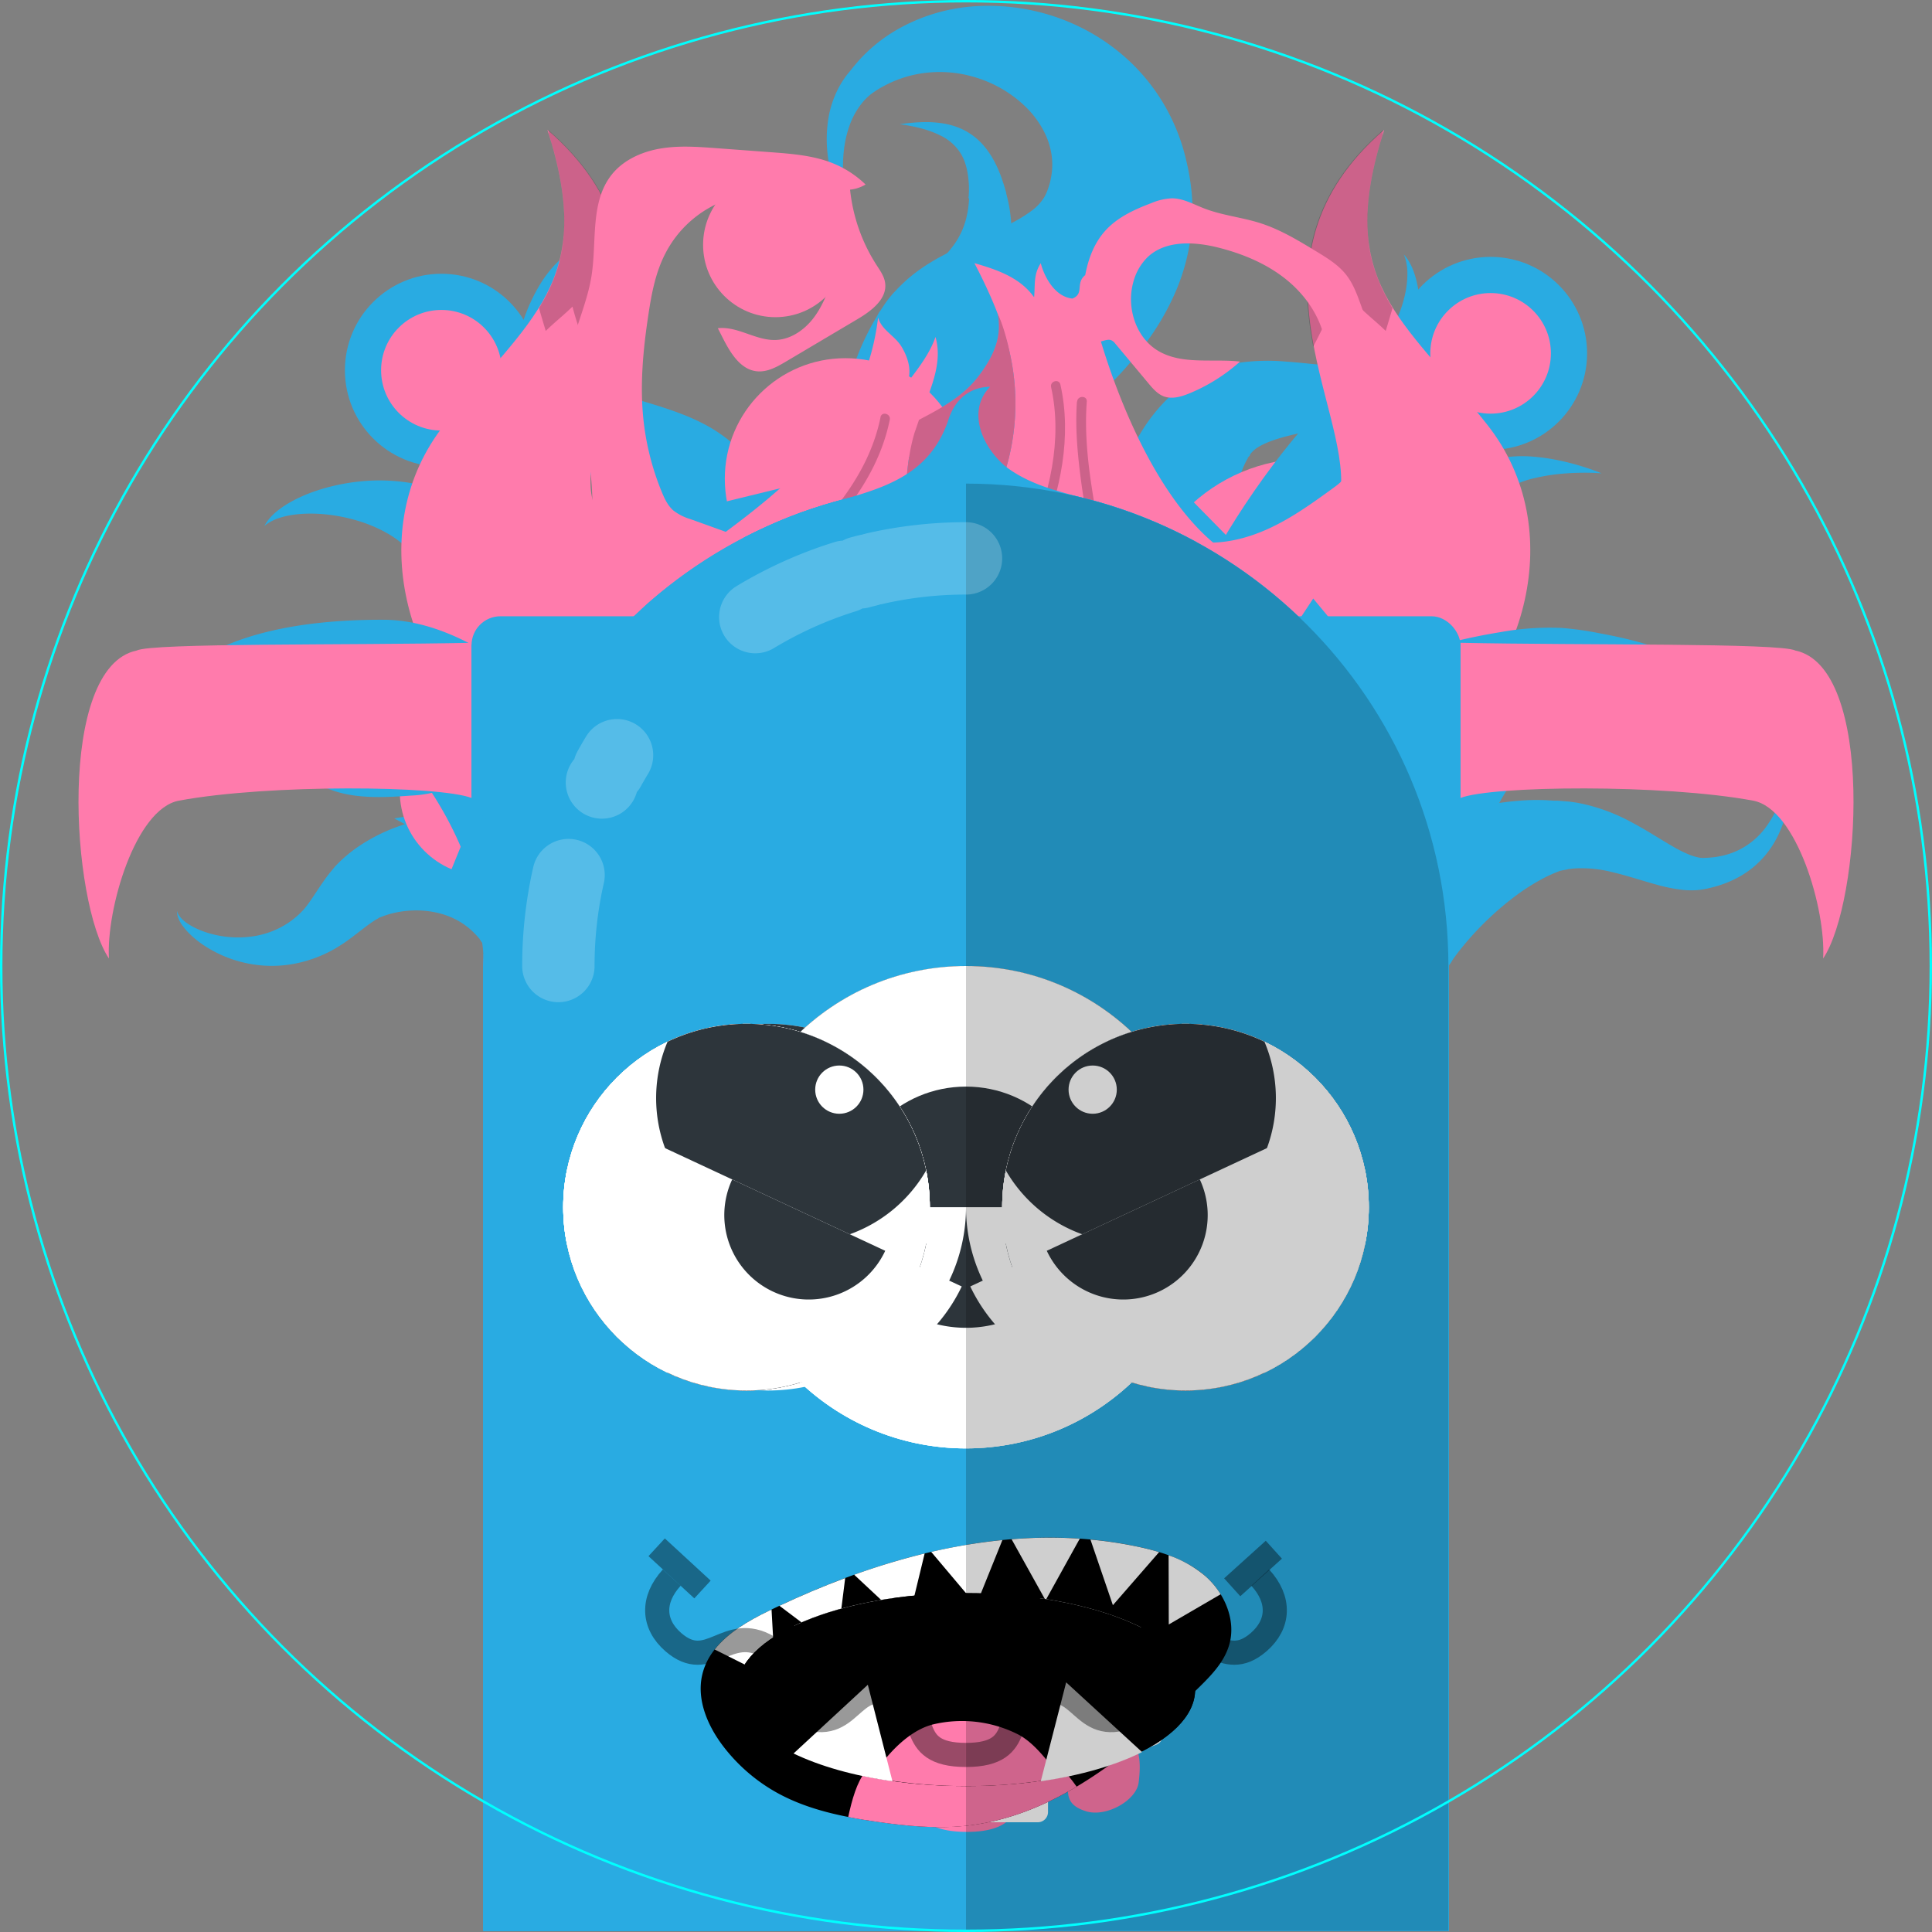 <svg xmlns="http://www.w3.org/2000/svg" viewBox="0 0 801 801"><rect x="0" y="0" width="801" height="801" fill="#808080" stroke="none"/><g id="body"><rect x="200.5" y="400.5" width="400" height="400" fill="#29abe2"/></g><g id="head"><g id="head-0"><path d="M400,200c-110.46,0-200,89.54-200,200H600C600,289.54,510.46,200,400,200Z" transform="translate(0.5 0.5)" fill="#29abe2"/><rect x="200.5" y="400.5" width="400" height="400" fill="#29abe2"/></g><g id="head-1"><path d="M400,200c-110.46,0-200,89.54-200,200H600C600,289.54,510.46,200,400,200Z" transform="translate(0.5 0.5)" fill="#29abe2"/><path d="M213.55,252.76q4.53.17,8.76.67c2.85.32,5.6.75,8.34,1.19l4,.73,4,.85c2.61.6,5.06,1.38,7.55,2.12a19.3,19.3,0,0,0,4,.73c1.44.14,3,.19,4.35.39a7.34,7.34,0,0,1,3.54,1.34,6.5,6.5,0,0,1,2.07,3.07,24.3,24.3,0,0,1,.92,10,47.23,47.23,0,0,1-1.14,6.88,64.34,64.34,0,0,1-2.79,8.85l-3.09,3.67a66.32,66.32,0,0,1-8.25,4.25,48.24,48.24,0,0,1-6.59,2.28,24,24,0,0,1-10,.78,6.47,6.47,0,0,1-3.39-1.52,7.36,7.36,0,0,1-1.91-3.26c-.43-1.34-.74-2.82-1.11-4.22a20.71,20.71,0,0,0-1.41-3.87c-1.16-2.33-2.34-4.62-3.37-7.08l-1.5-3.76L215.18,273c-.9-2.62-1.78-5.26-2.58-8s-1.53-5.57-2.15-8.53Z" transform="translate(0.5 0.5)" fill="#ff7bac"/><path d="M302.28,198.56c1.24.29,2.34.65,3.51,1l3.28,1.09c2.18.72,4.18,1.52,6.18,2.33l2.92,1.24L321,205.5l2.57,1.4,2.44,1.47a13.33,13.33,0,0,0,2.91,1.24l1.71.51,1.64.54a3.87,3.87,0,0,1,2.16,1.59,3.21,3.21,0,0,1,0,2.57,22.9,22.9,0,0,1-4.73,7.3,78.49,78.49,0,0,1-11.87,10.54l-4.56,2.07a78.24,78.24,0,0,1-15.74,2,22.81,22.81,0,0,1-8.61-1.23,3.2,3.2,0,0,1-1.94-1.69,3.87,3.87,0,0,1,.23-2.67l.67-1.59.74-1.62a13.3,13.3,0,0,0,1-3l.5-2.8.64-2.86.84-2.95,1-3c.71-2,1.42-4.07,2.31-6.19l1.34-3.18c.52-1.1,1-2.16,1.57-3.29Z" transform="translate(0.5 0.5)" fill="#ff7bac"/><path d="M477.29,183.66c.6,1.15,1.06,2.25,1.6,3.37l1.37,3.3c.91,2.19,1.65,4.34,2.39,6.48l1,3.19.9,3.15.71,3.09.57,3a15.29,15.29,0,0,0,1,3.19l.75,1.67.69,1.64a5.2,5.2,0,0,1,.32,3,4.43,4.43,0,0,1-1.73,2.33,21,21,0,0,1-7.92,3.3,59.12,59.12,0,0,1-14.67,1.21l-4.3-1.33A59.31,59.31,0,0,1,448.6,215a21,21,0,0,1-4.68-7.19,4.41,4.41,0,0,1-.11-2.9,5.06,5.06,0,0,1,1.95-2.27l1.5-1,1.55-.95a14.3,14.3,0,0,0,2.65-2.06l2.2-2.19,2.32-2.15,2.52-2.09,2.65-2.06c1.82-1.35,3.64-2.7,5.63-4l3-1.95c1.07-.62,2.07-1.27,3.21-1.87Z" transform="translate(0.5 0.5)" fill="#ff7bac"/><path d="M578.43,271a99.21,99.21,0,0,1-.88,13l-.44,3-.52,2.83-.65,2.64-.74,2.52c-.54,1.62-.4,4.18-.59,6.29a3.41,3.41,0,0,1-.91,2.28,2.74,2.74,0,0,1-2.31.35,13.17,13.17,0,0,1-1.59-.43c-.6-.24-1.14-.4-1.8-.72s-1.27-.58-2-1c-.36-.21-.7-.38-1.09-.62l-1.21-.79a81.24,81.24,0,0,1-12.19-9.8l-2.93-4.06a81,81,0,0,1-5.46-14.66l-.37-1.4c-.1-.44-.16-.81-.24-1.23-.19-.84-.24-1.51-.34-2.24s-.07-1.28-.12-1.93a13.76,13.76,0,0,1,.1-1.64,2.74,2.74,0,0,1,1.06-2.08,3.4,3.4,0,0,1,2.45-.15c2.06.48,4.45,1.42,6.15,1.42l2.63.09,2.71.22,2.85.39,2.94.52a99.19,99.19,0,0,1,12.58,3.25Z" transform="translate(0.5 0.5)" fill="#ff7bac"/><rect x="200.5" y="400.5" width="400" height="400" fill="#29abe2"/></g><g id="head-2"><path d="M400,200c-110.46,0-200,89.54-200,200H600C600,289.54,510.46,200,400,200Z" transform="translate(0.5 0.5)" fill="#29abe2"/><path d="M347.6,216.3l0-1.08,0-.56.06-.07.09-.09c0-.12,0-.33.05-.51a85.68,85.68,0,0,0-.05-10.39c-.1-2.92-.24-6.54-.28-10.93a155.18,155.18,0,0,1,.61-15.57,115.45,115.45,0,0,1,3.51-19.72A105.33,105.33,0,0,1,360,136.09c.9-1.75,1.87-3.43,2.86-5.12l.19-.32.09-.16c-.65,1.22,1-1.83.86-1.54l.27-.33.13-.17.07-.08a.68.68,0,0,0,.1-.14c.44-.71.9-1.41,1.37-2.11s.95-1.38,1.45-2.06l.29-.38.24-.3.49-.61c.65-.81,1.35-1.65,2-2.29l.94-1c.31-.34.63-.68.91-.95l1.77-1.73,1.65-1.49c.56-.5,1-.88,1.57-1.32,2-1.65,3.92-3,5.59-4.11s3.29-2.08,4.75-2.92,2.86-1.57,4.2-2.27c2.63-1.35,5-2.48,7.31-3.51l12.06-5.39c3.58-1.64,6.72-3.19,9.4-4.68a56.75,56.75,0,0,0,6.79-4.34,20.29,20.29,0,0,0,4.9-5.19A19.27,19.27,0,0,0,434,77.78,26.49,26.49,0,0,0,435.27,73a28,28,0,0,0,.19-9.38,31,31,0,0,0-3.31-9.95,39.81,39.81,0,0,0-7-9.47,51.06,51.06,0,0,0-22-12.84,50.18,50.18,0,0,0-25.56-.66,48.81,48.81,0,0,0-11.76,4.53,40.52,40.52,0,0,0-5.24,3.31,24.78,24.78,0,0,0-3.82,3.84,31.79,31.79,0,0,0-5.18,9.53,46.46,46.46,0,0,0-2.25,10.22A62.38,62.38,0,0,0,350,79.84,45.13,45.13,0,0,0,353.32,91a20.61,20.61,0,0,0,1.53,2.69c.41.57.65.85.65.85s-.29-.22-.81-.71a19.21,19.21,0,0,1-2.07-2.4,46.83,46.83,0,0,1-5.7-10.68,67.73,67.73,0,0,1-4.43-18.61,54.41,54.41,0,0,1,.26-12.22A42.13,42.13,0,0,1,347,36.27a37.7,37.7,0,0,1,4.4-6.68c.86-1,1.59-2,2.44-3s1.71-2,2.64-3a65.86,65.86,0,0,1,13.06-10.68A74.56,74.56,0,0,1,405.45,2a86.08,86.08,0,0,1,41.23,8.42A83.45,83.45,0,0,1,466,23.25a80.61,80.61,0,0,1,15.83,19.1,82.16,82.16,0,0,1,9.58,24.11A94,94,0,0,1,493.52,79a82.92,82.92,0,0,1,.19,13.4,85.68,85.68,0,0,1-6.31,26.87,105,105,0,0,1-12.82,22.43,159.74,159.74,0,0,1-14.52,16.84c-4.72,4.83-9.2,9-12.95,12.62-1.86,1.8-3.52,3.45-4.86,4.91-.65.72-1.25,1.41-1.68,2a6.31,6.31,0,0,0-.88,1.46c-.15.38,0,.57.32.5a.91.91,0,0,0,.33-.11l.45-.25.61-.45.36-.31.4-.36c.22-.21.59-.59.91-.94l.23-.27.12-.13.17-.21c.34-.44.67-.9,1-1.35s.62-.93.9-1.41c.06-.08,0,0,0,0l0,.1-.07.2-.13.4c-.18.36,1.77-2.63.77-1.36v.09a6.11,6.11,0,0,0,0,.85,7.71,7.71,0,0,0,.6,2.53c.29.75.6,1.6,1,2.74s.77,2.59,1.25,4.31c.59,2.13,1.12,4.09,1.61,5.86,1.13,4.27,2.29,9.14,3,13.09.09.5.17,1,.25,1.41s.16,1.1.23,1.59.13.94.19,1.36l.11.62.19,1.06Z" transform="translate(0.5 0.5)" fill="#29abe2"/><circle cx="321.5" cy="101.5" r="30" fill="#ff7bac"/><rect x="200.5" y="400.5" width="400" height="400" fill="#29abe2"/></g><g id="head-3"><path d="M400,200c-110.46,0-200,89.54-200,200H600C600,289.54,510.46,200,400,200Z" transform="translate(0.5 0.5)" fill="#ff7bac"/><g id="Calque_29" data-name="Calque 29"><line x1="400.5" y1="208.5" x2="400.5" y2="400.5" fill="none" stroke="#000" stroke-miterlimit="10" stroke-width="8" opacity="0.2"/><g opacity="0.2"><path d="M350.7,297c-.12-.73-1.15,1.78-1.68,2.55a20.93,20.93,0,0,1-5.63,5c-6.53,4.33-13.88,4.66-21.44,4.78-6.37.1-13.14.67-17.39-5-3.54-4.73-4.48-9.84-1.33-14.86,2.39-3.8,5.71-6.91,8-10.81a21.25,21.25,0,0,0,2.19-14.83c-1-5.79-5.52-10.19-9.71-14a57.11,57.11,0,0,0-17.51-11.23c-4.83-1.84-6.9,5.89-2.13,7.71,7,2.68,13.46,8.12,18.47,13.61,4.06,4.44,4.32,10.31,1.36,15.41-2.52,4.33-6.4,7.68-8.74,12.15-3,5.68-2.12,11.61.43,17.25,6.75,14.91,25.4,14.05,39.13,11.7,8.92-1.52,25.78-10.15,23.73-21.62-.91-5.07-8.62-2.92-7.72,2.13Z" transform="translate(0.5 0.5)"/><path d="M367.48,345.22c-.58-25.47-30.65-24-47.4-15.24-23,12-18.53,44.71-18.78,66-.06,5.17,7.94,5.16,8,0,.21-17.76-3.86-41.86,10.08-55.74,9.7-9.66,39.65-14.73,40.1,4.94.12,5.15,8.12,5.16,8,0Z" transform="translate(0.5 0.5)"/><path d="M242.65,287.61a80.26,80.26,0,0,1,31.63,26.93,69.14,69.14,0,0,1,9.1,19.19c2,6.62,3.66,15.3-1.52,20.89-3.49,3.78,2.15,9.45,5.66,5.66,11.35-12.27,3.75-32.06-3.18-44.67-8.36-15.2-22.12-27.42-37.66-34.91-4.62-2.23-8.68,4.67-4,6.91Z" transform="translate(0.5 0.5)"/><path d="M258.08,343.56c-.11-10.21-5.66-18.5-16.38-19.1-8.35-.48-14,5.48-17,12.65-7.45,18.06-5.8,39.78-5.6,58.91.05,5.16,8.05,5.17,8,0-.16-15.37-.66-31,2.22-46.17,1-5.44,2.57-13.47,7.81-16.52,2.24-1.3,5.22-1,7.56-.29,4.43,1.37,5.32,6.58,5.36,10.52,0,5.16,8,5.16,8,0Z" transform="translate(0.5 0.5)"/><path d="M281.38,271.61c-3.9.54-8-3.82-10.53-6.24-2.18-2.12-4.39-5.62-7.43-6.57-4.95-1.52-7,6.2-2.13,7.72-1.84-.57-1.1-.65-.18.27.61.62,1.2,1.26,1.8,1.89a65.81,65.81,0,0,0,5.67,5.41c4.36,3.64,9.17,6,14.93,5.24,5.09-.7,2.91-8.41-2.13-7.72Z" transform="translate(0.5 0.5)"/><path d="M468.32,222.77c2,4.48,2.39,8.81-.43,13-3.46,5.16-10.88,7.76-16.66,9.3C435.11,249.37,411,242,415,221.24a4.06,4.06,0,0,0-3.86-5.07H388.49a4.06,4.06,0,0,0-3.86,5.07c3.91,20.48-19.29,27.64-35.29,24.07-11.07-2.47-23.75-9.77-18.06-22.54,2.08-4.67-4.81-8.74-6.91-4-3.12,7-4.06,14.4.42,21.07C329.68,247.09,339,251,347.21,253a43.79,43.79,0,0,0,33.4-4.72c9.86-6,13.82-18.27,11.73-29.19l-3.85,5.06h22.62l-3.86-5.06c-2,10.46,1.48,22.1,10.53,28.35,9.92,6.87,22,8.12,33.56,5.8,8.37-1.68,17.57-5.76,22.84-12.63,5.14-6.72,4.31-14.57,1.05-21.89-2.1-4.71-9-.64-6.91,4Z" transform="translate(0.5 0.5)"/><path d="M468.26,280.75c-6.45-15.45-23.23-16.87-38-14.34-6.8,1.16-14.68,4.86-17.74,11.45a66.21,66.21,0,0,0-5.28,17.35l3.86-2.94H388.49l3.85,2.94a65.83,65.83,0,0,0-5.28-17.35c-3.13-6.75-10.9-10-17.73-11.45-14.61-3-31.69-.77-38,14.34-2,4.76,5.75,6.82,7.71,2.13,4.79-11.48,20.9-10.62,30.93-8.13,10.48,2.61,13.2,13,14.65,22.58.26,1.73,2.24,2.94,3.86,2.94h22.62c1.62,0,3.6-1.21,3.86-2.94a78.78,78.78,0,0,1,3.6-13c1.81-5.37,5.67-8,11.05-9.56,9.86-2.9,26.25-3.07,30.93,8.13,1.95,4.69,9.7,2.63,7.71-2.13Z" transform="translate(0.5 0.5)"/><path d="M441.18,294.91c-2,11.2,13.81,19.18,22.34,21.33,7.33,1.85,16.26,1.76,23.76.91,7.78-.89,13.24-5.44,16.75-12.32,2.66-5.21,3.28-11.16.77-16.53-2.12-4.55-5.85-8-8.62-12.15-8.63-12.86,8.61-25.63,19.37-29.74,4.77-1.82,2.7-9.55-2.12-7.71C507.29,241,502,244.86,496.94,249c-4.42,3.68-8.83,8.09-10.47,13.73-3.32,11.36,4.14,18.23,9.89,26.77,3.14,4.65,2.12,9-.56,13.68-3.65,6.35-10.36,6.3-16.85,6.19-7.74-.12-14.85-.31-21.77-4.21a24.25,24.25,0,0,1-6.2-5.13,12.69,12.69,0,0,1-1.57-2.33c-.26-.44-.35-1.67-.52-.7.9-5.05-6.81-7.2-7.71-2.13Z" transform="translate(0.5 0.5)"/><path d="M452.4,354.64c-2.59,2.2-7.11,2.77-10.31,3.37-5.13.95-10.22.68-14.87-1.8-9-4.81-11-17.12-12.25-26.23-.24-1.74-2.26-2.94-3.86-2.94H388.49c-1.61,0-3.62,1.2-3.86,2.94-1.27,9.09-3.1,19.89-11.16,25.56-4.29,3-9.26,3.18-14.29,2.71-3.58-.34-9.13-1.19-12-3.61-3.9-3.32-9.59,2.31-5.65,5.65,7.88,6.71,23.24,8.23,32.48,4,12.65-5.77,16.55-19.49,18.32-32.2L388.49,335h22.62l-3.86-2.94c1.72,12.31,5.34,25.38,17.1,31.64,9.35,5,25.55,3.49,33.71-3.45,3.93-3.34-1.75-9-5.66-5.65Z" transform="translate(0.5 0.5)"/><path d="M440.11,345.22c.45-19.63,29.06-14.22,39.28-5.69,7.91,6.61,9.93,18.06,10.73,27.76s.06,19.16.18,28.73c.06,5.16,8.06,5.17,8,0-.26-21.85,3.92-51.84-17.76-65.46-16.42-10.31-47.85-10.56-48.43,14.66-.12,5.16,7.88,5.15,8,0Z" transform="translate(0.5 0.5)"/><path d="M552.91,280.7A87.43,87.43,0,0,0,516,314.32c-7.56,12.55-15.45,33.51-3.93,46,3.51,3.79,9.16-1.88,5.66-5.66-9.26-10,.88-29.49,6.76-38.82,7.76-12.33,19.42-21.91,32.46-28.19,4.64-2.24.59-9.14-4-6.91Z" transform="translate(0.5 0.5)"/><path d="M549.52,343.56c.08-7.57,4.8-13.09,12.62-10.39,5.25,1.81,6.9,11.09,7.88,15.61,3.36,15.39,2.61,31.59,2.45,47.24-.05,5.17,7.95,5.16,8,0,.19-19,1.65-40-5.25-58.07-2.92-7.62-8.05-13-16.51-13.49-11.09-.61-17.09,9.15-17.19,19.1-.06,5.16,7.94,5.16,8,0Z" transform="translate(0.5 0.5)"/><path d="M516.09,279.33c5.44.75,10-1.31,14.2-4.66a59,59,0,0,0,5.86-5.43c.65-.67,1.29-1.36,1.94-2,1-1,2.26-1.31.22-.68,4.91-1.52,2.81-9.24-2.13-7.72-2.8.87-4.87,4-6.83,6-2.55,2.61-7,7.42-11.14,6.85-5-.69-7.21,7-2.12,7.72Z" transform="translate(0.5 0.5)"/></g><path d="M400,204c-108.25,0-196,83.3-196,192H596C596,287.3,508.25,204,400,204Z" transform="translate(0.5 0.5)" fill="none" stroke="#000" stroke-miterlimit="10" stroke-width="8" opacity="0.2"/></g><path d="M563.77,375.36C549.5,359.77,542.5,341,537.63,319.53c-13.77,14.76-17.77,32.75-18,52.93C498.21,366,490,356.5,488.36,330c-9.72,6.68-17,14.45-22.86,35.53C449.77,351.29,447.32,345.91,440,326c-9.69,19.81-13.24,33.26-34,48-10.48-17.05-21.33-34.71-42.39-43a44.8,44.8,0,0,1-13,45.73s-19.07-17-21.44-50.78c-8.62,12.6-17.87,25.28-19.13,43-15.92-9.46-27.93-23.58-25-41.86a65,65,0,0,0-21.64,47.07c-20.47-12.22-25.88-31-30.25-50.16C228,329,222.5,344,222.83,357c-12.77-13.62-22.47-16.85-40.9-19.86C195.31,346.22,199.4,363.75,200,380v20H600V380c-.29-17.51,1.93-35.73,15-47.44C589.35,328.7,571,347,563.77,375.36Z" transform="translate(0.5 0.5)" fill="#29abe2"/><rect x="200.5" y="400.5" width="400" height="400" fill="#29abe2"/></g><g id="head-4"><path d="M400,200c-110.46,0-200,89.54-200,200H600C600,289.54,510.46,200,400,200Z" transform="translate(0.5 0.5)" fill="#ff7bac"/><path d="M545,345a55,55,0,0,0-48.83,29.7,40,40,0,0,0-56.55,12.86,51,51,0,0,0-52.39-10.37,40,40,0,0,0-67.11-20.86A68,68,0,0,0,200,400H600A55,55,0,0,0,545,345Z" transform="translate(0.5 0.5)" fill="#29abe2"/><circle cx="316.5" cy="281.5" r="30" fill="#29abe2"/><circle cx="491.5" cy="304.5" r="34" fill="#29abe2"/><circle cx="409.5" cy="237.5" r="24" fill="#29abe2"/><circle cx="400.5" cy="318" r="17.5" fill="#29abe2"/><rect x="200.5" y="400.5" width="400" height="400" fill="#29abe2"/></g><g id="head-5"><path d="M585.48,349.43a198.18,198.18,0,0,0,8.47-57.7,113,113,0,0,1-36.19,38.54C560,300,567,267,538.49,243.43c1,23.74-11.59,47.59-31.76,60.15-2.59-30.71-5.79-58.09-19.73-85.58-.78,24.55-18.3,45.68-37.63,60.83-1.74-25.16-6.37-49.16-28.75-70.1-4.29,17.6-7.62,32.94-21.79,50.34a115.15,115.15,0,0,1-44-51q-1.41,33.57-4.87,67c-23.31-8.3-40.5-31.53-41.63-56.24-17.26,21.37-15.93,51.75-13.74,79.13-10.66-.64-41.39-41-40.24-51.66-21.5,21.83-13.81,49-5.55,77.76C241.52,305.25,203,284,188.5,286.5c18.5,23.5,28,42,25.5,69.87a53,53,0,0,0-51.06-17.52C193,353.5,200.56,385,200,400H600c0-35,7-49.5,38-55.5C620.5,329.5,597.15,341.15,585.48,349.43Z" transform="translate(0.5 0.5)" fill="#29abe2"/><rect x="200.5" y="400.5" width="400" height="400" fill="#29abe2"/></g><g id="head-6"><path d="M400,200c-110.46,0-200,89.54-200,200H600C600,289.54,510.46,200,400,200Z" transform="translate(0.5 0.5)" fill="#29abe2"/><path d="M201.12,392.2l-1.25-1.39-.69-.76-.19-.22a.37.37,0,0,1-.07-.1l-.13-.21-.29-.47-.15-.28-.32-.36a35.86,35.86,0,0,0-3.34-3.43,31.69,31.69,0,0,0-5.12-3.68,32.5,32.5,0,0,0-7.32-3,38.17,38.17,0,0,0-9.53-1.34,41.58,41.58,0,0,0-10.6,1.21,38,38,0,0,0-4.65,1.51l-.25.1-.12,0,0,0c-.15.12.17-.16.11-.12l-.1.07-.83.52c-.31.2-.46.28-.64.38s-.36.19-.57.32c-.89.57-1.81,1.2-2.79,1.91-1.93,1.41-4.05,3.1-6.35,4.84a70,70,0,0,1-7.74,5.22,54.08,54.08,0,0,1-17,6.21,50.08,50.08,0,0,1-16.2.29,51.35,51.35,0,0,1-13.34-3.82c-7.73-3.42-13.09-7.93-16-11.71A13.24,13.24,0,0,1,73.08,379a5.41,5.41,0,0,1-.16-1.43,4.41,4.41,0,0,1,0-.48,3.87,3.87,0,0,0,.1.46,5.07,5.07,0,0,0,.54,1.24,12.12,12.12,0,0,0,3.56,3.5c3.54,2.47,9.48,4.87,16.64,5.63a41.82,41.82,0,0,0,11.29-.33,35.82,35.82,0,0,0,11.21-3.83,34.56,34.56,0,0,0,9.36-7.41c2.39-2.82,4.71-6.7,7.92-11.33.8-1.15,1.69-2.36,2.64-3.58l1.61-1.93.61-.76,1.09-1.12a57.76,57.76,0,0,1,8.15-6.84A73,73,0,0,1,165,342a76.06,76.06,0,0,1,35.45-3.82,78.13,78.13,0,0,1,14.7,3.43A85.62,85.62,0,0,1,226,346.13l1.07.54,1.1.62,2,1.17.89.54.41.24.25.14.89.5,1.64.92Z" transform="translate(0.5 0.5)" fill="#29abe2"/><path d="M235.78,316.87l-.48-.21c-.36-.15-.64-.28-1.64-.67l-1.46-.6-1.56-.68c-1.11-.51-2.37-1.09-3.76-1.77a125.44,125.44,0,0,1-21.36-13.35,101,101,0,0,1-12.83-11.8,73.08,73.08,0,0,1-11.91-17.38l-.32-.65-.08-.16c.06.09-.6-1.14-.34-.65l0-.05-.09-.23-.19-.47-.31-.74c-.32-.76-.64-1.55-.92-2.3l-.53-1.7a50.3,50.3,0,0,1-1.31-6c-.53-3.55-.74-6.51-.94-9.15a65.38,65.38,0,0,0-1.67-12.46,15.33,15.33,0,0,0-4.34-7.52l-.21-.21,0,0c.32.2.06,0,.12.06l-.09-.09-.2-.18-.38-.36-.19-.18-.11-.12-.39-.46-.54-.54c-.74-.71-1.54-1.4-2.37-2.07a41.57,41.57,0,0,0-5.46-3.66,59.16,59.16,0,0,0-12.39-5.2,70.74,70.74,0,0,0-12.43-2.5c-7.93-.87-14.78-.16-19.31,1.27a20.18,20.18,0,0,0-5.07,2.28c-.55.36-1,.67-1.22.88l-.4.34.25-.46a14.29,14.29,0,0,1,.82-1.32,22,22,0,0,1,4.16-4.36c4.06-3.36,10.84-7,19.68-9.53a85.37,85.37,0,0,1,14.74-2.82,79.06,79.06,0,0,1,17.43.14,66.2,66.2,0,0,1,9.58,1.86q2.46.67,4.95,1.57l1.25.47,1.38.6.34.14.24.1.49.19.25.09.12,0c.09.06-.12-.09.23.13l.08.05.64.38a44.51,44.51,0,0,1,9.67,7.68,47.34,47.34,0,0,1,7.29,10.12,65.31,65.31,0,0,1,4.47,10.46c1.11,3.33,2,6.51,2.7,9.3s1.41,5.26,2.06,7a8.79,8.79,0,0,0,.88,1.8,1.29,1.29,0,0,1,.16.18,1.78,1.78,0,0,0-.12-.48l0-.06s0,0,0,0l.14.21.27.42.13.21,0,0c.29.53-.35-.66-.28-.53l.05.05.19.19a37.23,37.23,0,0,0,7.3,6,61.16,61.16,0,0,0,8.77,4.66,79.51,79.51,0,0,0,15,4.82c.91.19,1.71.34,2.41.46l.95.15c.28.05.44.05.64.07s.94.14,1.23.19l.51.08Z" transform="translate(0.5 0.5)" fill="#29abe2"/><path d="M270.21,248.08l.3-.51.15-.25c0-.08,0,0,0,0v.11c0,.14,0,.29,0,.43V248s0,0,0,0h.07a.48.48,0,0,0,.29-.08,1,1,0,0,0,.32-.21,6.85,6.85,0,0,0,1.32-1.61,25.41,25.41,0,0,0,2.3-4.85,43.22,43.22,0,0,0,2.41-11.89,46.34,46.34,0,0,0-1.05-13l-.2-.83-.1-.41,0-.21,0-.11v-.05c-.06-.09.46.69.23.34v0l-.56-1-.06-.12s0,0,0,0v0l0,0c.06,0-.06-.19-.11-.32a2.74,2.74,0,0,0-.21-.42,8.86,8.86,0,0,0-.5-.88,19.29,19.29,0,0,0-3.43-3.91,45.29,45.29,0,0,0-5.52-4.17c-2.13-1.4-4.51-2.79-7.05-4.19-5.09-2.83-10.81-5.68-16.83-9.19a106.56,106.56,0,0,1-9.19-6,62.2,62.2,0,0,1-9-8,45.48,45.48,0,0,1-7.44-10.69,42.86,42.86,0,0,1-3.91-12.32l-.29-1.79v-.07a46.8,46.8,0,0,1,.62-5.05c.27-1.56.57-3.08.91-4.58.67-3,1.48-5.95,2.43-8.86a75.12,75.12,0,0,1,7.63-16.67,48.65,48.65,0,0,1,5.62-7.35,35.15,35.15,0,0,1,7.08-5.88,28.38,28.38,0,0,1,8.2-3.51,28.72,28.72,0,0,1,8.44-.8,27.15,27.15,0,0,0-7.23,3.53,24,24,0,0,0-5.47,5.26,32.65,32.65,0,0,0-5.65,13.41,60.38,60.38,0,0,0-.91,14.73c.12,2.47.36,4.94.72,7.36.18,1.21.38,2.41.62,3.57a22.08,22.08,0,0,0,.81,3.1l-.28-1.85a17.29,17.29,0,0,0,2.86,4.74,19.85,19.85,0,0,0,4.11,3.6,53.35,53.35,0,0,0,12.71,5.78c5.1,1.73,10.86,3.29,17.09,5.25,3.12,1,6.37,2.07,9.75,3.39A86.23,86.23,0,0,1,292.68,176a61.85,61.85,0,0,1,10.9,7.64c.89.8,1.77,1.61,2.63,2.49.44.43.86.87,1.28,1.33s.81.87,1.32,1.5l1.33,1.63.75.89,0,0c-.22-.32.32.48.27.41l.07.07.13.14.25.27.51.56,1,1.13A94.33,94.33,0,0,1,327,214.71a97.34,97.34,0,0,1,4.91,11.8,99.36,99.36,0,0,1,3.43,12.6,91.63,91.63,0,0,1,1.74,13.55,75.08,75.08,0,0,1,0,7.51c0,.66-.08,1.35-.14,2.05s-.13,1.42-.22,2.17l-.07.56,0,.29-.07.39-.3,1.54-.08.39-.06.32,0,.29,0,.59Z" transform="translate(0.5 0.5)" fill="#29abe2"/><path d="M364.15,204.06l.28-.5.08-.13,0-.07,0,0,0,.06-.13.55a4.69,4.69,0,0,0-.12.61c0,.11,0,.22,0,.34a7.11,7.11,0,0,0,.65,3.37c.25.42.54.57.77.37a2.59,2.59,0,0,0,.33-1.77c0-1.93-.87-5.3-2.31-9.88a180.59,180.59,0,0,1-5.07-18.13,65.78,65.78,0,0,1-1.37-13.09c0-1.21,0-2.43.13-3.68l.08-.94V161c0-.67,0-.22,0-.39l0-.13,0-.27.18-1.06c.14-.89.3-2.24.48-3.21s.38-2,.61-3a67.77,67.77,0,0,1,3.81-12,66,66,0,0,1,6-11A98.17,98.17,0,0,1,383,113.66c4.52-4.31,8.33-7.86,11.17-11.57a32,32,0,0,0,6-12.4,41.7,41.7,0,0,0,1.07-7.24l0-.47,0-.23-.11-.06c0-.11-.1.09-.1,0v-.13l.12-1.06c0-.63.07-1.26.07-1.88,0-1.16,0-2.41-.1-3.56-.34-4.67-1.35-8.74-3.32-11.94a20,20,0,0,0-8-7.24,41.9,41.9,0,0,0-8.82-3.27c-2.6-.68-4.72-1-6.16-1.31L372.55,51l2.23-.3c1.46-.17,3.61-.43,6.4-.53a45.39,45.39,0,0,1,10.29.67,30.72,30.72,0,0,1,6.45,2,26,26,0,0,1,6.65,4.26c4.3,3.72,7.5,9.13,9.66,14.77.55,1.44,1,2.83,1.51,4.37l.65,2.19.3,1,0,.13s0,.25,0,.17v.08l.08.28.15.58a60.39,60.39,0,0,1,1.71,9.84,52.72,52.72,0,0,1-.16,10.92A55.3,55.3,0,0,1,416,112.61c-2.44,7.32-6.11,13.76-9.09,19.28s-5.29,10.31-6.28,14.41a27.26,27.26,0,0,0-.44,11.08c.06.44.15.88.23,1.33s.19.54.28,1.08l.15,1.07,0,.27,0,.13c0-.12,0,.37,0-.26v0l.09.12.37.52,2,2.92c1.67,2.43,4.11,5.67,6.81,9.39a97.1,97.1,0,0,1,8.25,13.17,58.76,58.76,0,0,1,3.46,8.33,50.94,50.94,0,0,1,2.11,9.24,48.34,48.34,0,0,1,.35,8.87,47.63,47.63,0,0,1-.88,7l-.28,1.34c-.11.47-.26,1-.38,1.46l-.37,1.28-.05.14v0l0,.08,0,.15-.11.57Z" transform="translate(0.5 0.5)" fill="#29abe2"/><path d="M454.75,228.19l.49-2,1.48-6.17c.68-2.79,1.55-6.29,2.73-10.37s2.67-8.76,4.71-13.92A106.22,106.22,0,0,1,472.41,179a72.32,72.32,0,0,1,14.81-17.57c.78-.69,1.66-1.33,2.5-2l.63-.48.64-.53.06,0,.11-.06.23-.14.91-.54.46-.26.89-.57c.6-.37,1.21-.75,1.83-1.11l.91-.52.78-.38,1.57-.76a52.29,52.29,0,0,1,12.35-3.86,85.63,85.63,0,0,1,21.41-.82c6.37.45,12.16,1.2,17.24,1.53a55.61,55.61,0,0,0,6.82.14c.49,0,1,0,1.4-.09s.85-.1,1.26-.15a4.37,4.37,0,0,0,.56-.09l.27,0,.14,0h0c.16-.09-.18.11-.12.08l.13,0,.49-.19a3.33,3.33,0,0,1,.4-.14,3.48,3.48,0,0,0,.51-.13,24.14,24.14,0,0,0,9.79-7.08,45.46,45.46,0,0,0,6.89-10.74A52.68,52.68,0,0,0,582,121.64a38.82,38.82,0,0,0,1-8.87,22.11,22.11,0,0,0-.77-5.78c-.19-.66-.38-1.16-.51-1.49l-.22-.5.37.41c.24.27.58.69,1,1.27a24,24,0,0,1,2.8,5.58c1.85,5.12,3.2,13,2.24,22.63a57.73,57.73,0,0,1-3.76,15.59,42.11,42.11,0,0,1-11.33,16.33c-.34.31-.82.67-1.23,1l-.49.39-.4.34-1.41.93c-.44.28-.9.58-1.33.81-.88.5-1.79,1-2.67,1.4s-1.77.81-2.64,1.17A74.46,74.46,0,0,1,552.5,176c-6.45,1.57-12.43,2.61-17.79,3.92s-10,2.83-13.19,4.73a12.4,12.4,0,0,0-3.44,2.86l-.26.34-.12.16c0,.05,0,.06,0,.08l.1.11s0,0,0,0l-.36.4-.71.78-.18.2-.09.1,0,0c1.11-.93.3-.24.54-.44l-.13.22c-.17.31-.36.55-.52.88a34.53,34.53,0,0,0-3.2,8.45,66.76,66.76,0,0,0-1.64,10c-.32,3.35-.44,6.61-.46,9.59s0,5.69.11,8,.13,4.39.17,5.7.05,2.2.05,2.2Z" transform="translate(0.5 0.5)" fill="#29abe2"/><path d="M528.58,281.93l1.42-1.46.18-.19.35-.41c.23-.29.49-.58.75-.89.52-.61,1.11-1.29,1.74-2,1.18-1.21,2.51-2.57,4.23-4.11a63.92,63.92,0,0,1,6.11-4.87,58.65,58.65,0,0,1,8.21-4.76,53.56,53.56,0,0,1,9-3.29,55.75,55.75,0,0,1,7.47-1.44c4.12-.52,6.17-.36,8.5-.66a15.47,15.47,0,0,0,3.81-1c.69-.27,1.42-.64,2.17-1l1.15-.66.15-.08c-.09.11.25-.28-.19.24l0,0,.1-.08.37-.32.38-.32c.08-.07.09-.06.1-.06h.06c.07,0,.12,0,.24-.06l.39-.24c.24-.18.5-.35.74-.54a15.41,15.41,0,0,0,1.46-1.27,16.47,16.47,0,0,0,2.65-3.65c1.65-3,2.83-7.27,3.59-12.25s1.16-10.62,2-16.89a62.71,62.71,0,0,1,2.11-10,33.41,33.41,0,0,1,2.21-5.42,27.08,27.08,0,0,1,1.58-2.67c.14-.22.31-.44.46-.65l.23-.32.12-.16.06-.08a1.88,1.88,0,0,1,.16-.24l.71-.79c.35-.41.74-.87,1.07-1.21s.66-.68,1-1a24.75,24.75,0,0,1,2.1-1.78,29.37,29.37,0,0,1,4.41-2.78,34,34,0,0,1,8.72-3,53.52,53.52,0,0,1,15-.7,87.36,87.36,0,0,1,11.83,1.87c3.43.78,6.35,1.62,8.72,2.37s4.2,1.41,5.44,1.88l1.88.75-2-.13c-1.31-.07-3.24-.14-5.67-.12s-5.39.11-8.72.41a81.37,81.37,0,0,0-10.91,1.71A42.33,42.33,0,0,0,625,201.75a19.47,19.47,0,0,0-4.46,3.44,12.77,12.77,0,0,0-1.51,2,10.18,10.18,0,0,0-.55,1c-.08.17-.14.35-.22.52a1.59,1.59,0,0,0-.08.36s0,.08-.07.16l-.1.23-.2.45c0-.07-.14.22.09-.13V210l0,.21c0,.28-.05.58-.06.91a20.09,20.09,0,0,0,.05,2.27,49.78,49.78,0,0,0,.9,6.16c.91,4.68,2.34,10.13,3.42,16.25a72.08,72.08,0,0,1,.93,20.74,51.74,51.74,0,0,1-5.11,17.4c-.45.93-1,1.84-1.46,2.74l-.78,1.33c-.28.45-.65,1-1,1.48l-.26.37c-.08.13-.18.27-.21.31l-.25.43-.26.42-.06.1,0,.05c-.48.55-.16.19-.28.33l-.18.28c-.5.72-1,1.45-1.48,2.17-1,1.43-2.1,2.86-3.29,4.26a61.6,61.6,0,0,1-7.88,7.86,71.52,71.52,0,0,1-8.76,6.17c-2.82,1.71-5.36,3.06-7.25,4.17a17.31,17.31,0,0,0-3.76,2.66c-.65.69-.74,1.17-.63,1.52a2.67,2.67,0,0,0,.54.8,2.33,2.33,0,0,1,.39.79,4,4,0,0,1,.11.91.93.93,0,0,0,.22.16l.09.05,0,0-.09.23-.73,1.91Z" transform="translate(0.5 0.5)" fill="#29abe2"/><path d="M560.15,355.17l.52-.29.63-.36.41-.23.61-.39,1.48-.92,1.64-.94c1.16-.67,2.5-1.41,4-2.2a176.69,176.69,0,0,1,25-10.77,163,163,0,0,1,17.4-4.94,122.06,122.06,0,0,1,20.45-2.85,88.86,88.86,0,0,1,11.27.17l.36,0h.27c.19,0-.3,0,.45,0l.58,0,1.15.09,3.07.25.84.07.75.11,1.48.21c1,.14,1.95.36,2.92.54a77.48,77.48,0,0,1,20.83,7.86c6.14,3.27,11.56,6.84,16.58,9.74a55.75,55.75,0,0,0,7.13,3.57,22.17,22.17,0,0,0,3.21,1,10.23,10.23,0,0,0,3.45.26,35.2,35.2,0,0,0,3.73-.29,36.76,36.76,0,0,0,3.68-.68,30.67,30.67,0,0,0,6.78-2.5A31.21,31.21,0,0,0,731.21,343a45.49,45.49,0,0,0,6-10.72,66.28,66.28,0,0,0,3-9.37c.64-2.68,1-4.83,1.28-6.3.13-.73.23-1.29.31-1.67a2.53,2.53,0,0,1,.16-.57,2.65,2.65,0,0,0,0,.58c0,.38,0,.95,0,1.7,0,1.49.08,3.68,0,6.49a67.06,67.06,0,0,1-1.17,10.17,50.51,50.51,0,0,1-4.3,12.94,39,39,0,0,1-10.6,13.2,39.9,39.9,0,0,1-8.14,5,43.66,43.66,0,0,1-4.6,1.84,48.94,48.94,0,0,1-4.94,1.4,32.73,32.73,0,0,1-5.48.88,34.88,34.88,0,0,1-5.81-.15,69.13,69.13,0,0,1-10.48-2.11c-6.52-1.8-12.49-3.82-18.16-5.14a51.88,51.88,0,0,0-15.62-1.64c-.58.06-1.16.07-1.73.16l-.84.11c-.13,0-.29,0-.41.06l-.32.08-.64.14-.91.17-1.14.2-.57.11c.7,0,.16,0,.31,0l-.06,0-.1,0-.21.09a58.46,58.46,0,0,0-6.58,2.94,87.83,87.83,0,0,0-12.07,7.69,120.18,120.18,0,0,0-10.13,8.55A123.73,123.73,0,0,0,604,394.37c-.7.9-1.29,1.72-1.79,2.41l-.66,1-.41.69-.18.3-.28.37-.44.59-.35.47Z" transform="translate(0.5 0.5)" fill="#29abe2"/><rect x="200.5" y="400.5" width="400" height="400" fill="#29abe2"/></g><g id="head-7"><circle cx="542.75" cy="262.1" r="72" fill="#ff7bac"/><circle cx="200.75" cy="328.1" r="35" fill="#ff7bac"/><circle cx="350.5" cy="198.5" r="50" fill="#ff7bac"/><path d="M400,200c-110.46,0-200,89.54-200,200H600C600,289.54,510.46,200,400,200Z" transform="translate(0.5 0.5)" fill="#29abe2"/><rect x="167.5" y="318.5" width="92.98" height="31" rx="12" transform="translate(-175.55 406.74) rotate(-67.85)" fill="#29abe2"/><rect x="291.69" y="194.94" width="123.78" height="31" rx="12" transform="translate(-39.3 90.29) rotate(-13.71)" fill="#29abe2"/><rect x="444.02" y="254.5" width="179.82" height="31" rx="12" transform="translate(352.73 -299.56) rotate(45.5)" fill="#29abe2"/><rect x="200.5" y="400.5" width="400" height="400" fill="#29abe2"/></g><g id="head-8"><path d="M505,226.5c-34.69-26.59-53.4-95-55.5-113-4.32,3.41-.27,7.77-5.39,9.78-7.61-.78-11.87-9.68-13.11-14.67-3.09,4.88-2.26,8.5-2.76,14.14-5.76-8.11-15.17-11.41-24.74-14.14,6.84,13.14,12.86,26.88,15.5,41.44a95.37,95.37,0,0,1-8.19,58.59c-5.39,11-12.89,20.86-17.17,32.29-4.5,12-5.2,25.1-5.85,37.93l-2.47-3a94.58,94.58,0,0,1-9.64-30c-1.48-10.26-1.25-20.68-1-31,.26-12,.54-24.15,3.9-35.67,3.88-13.3,12.6-26.74,8.77-40-2.49,7.28-7.58,13.56-12.19,19.72,2.76-4.76,1-10.89-1.85-15.62s-8.27-6.85-9.75-12.15c-5,41.64-32.55,66.28-65.08,90.28C273.11,240,246,259.09,231.73,287.17L231,287V388H570l.37-90.56C555.5,266,529.94,245.61,505,226.5Z" transform="translate(0.5 0.5)" fill="#ff7bac"/><path d="M674,292.5c-42-20.59-164.49,0-189,86C462.52,296,400,276,400,276s-52.52,15-84.5,90c-15.18-62.63-105.25-125-203.07-91.86,23.43-.87,91.06,58.78,87.57,125.86H600C601.45,390.55,613.47,298.91,674,292.5Z" transform="translate(0.5 0.5)" fill="#29abe2"/><path d="M380.52,173.55c9-4.7,18.2-9.69,24.38-17.71s10.23-16.25,8.24-26.2c0,0,3.22,5.85,5.86,20.41a95.37,95.37,0,0,1-8.19,58.59c-5.39,11-12.89,20.86-17.17,32.29-4.5,12-5.2,25.1-5.85,37.93l-2.47-3a94.58,94.58,0,0,1-9.64-30c-1.48-10.26-1.25-20.68-1-31,.26-12,.54-24.15,3.9-35.67" transform="translate(0.5 0.5)" fill="#ff7bac"/><path d="M380.52,173.55c9-4.7,18.2-9.69,24.38-17.71s10.23-16.25,8.24-26.2c0,0,3.22,5.85,5.86,20.41a95.37,95.37,0,0,1-8.19,58.59c-5.39,11-12.89,20.86-17.17,32.29-4.5,12-5.2,25.1-5.85,37.93l-2.47-3a94.58,94.58,0,0,1-9.64-30c-1.48-10.26-1.25-20.68-1-31,.26-12,.54-24.15,3.9-35.67" transform="translate(0.5 0.5)" opacity="0.2"/><g opacity="0.2"><path d="M435.28,160c4.88,21.92-.76,44.82-9.45,65.06-6.75,15.72-13.74,34.45-7.27,51.44.9,2.39,4.77,1.35,3.85-1.06-6.74-17.7,1.88-36.1,8.55-52.35,8.23-20.09,13-42.63,8.18-64.15-.57-2.52-4.42-1.45-3.86,1.06Z" transform="translate(0.5 0.5)"/></g><g opacity="0.2"><path d="M446,166c-.8,11.07.31,22.48,1.78,33.45,1.92,14.28,5.09,29.34,13,41.64,3.58,5.58,8.73,9,13.48,13.39a64.82,64.82,0,0,1,13.82,19.26c9.7,20,7.91,43.21,1,63.73-.82,2.45,3,3.49,3.86,1.06,6.46-19.21,8.24-39.83,1.68-59.26a68.49,68.49,0,0,0-10.87-20.19c-4.61-5.91-10.47-9.9-15.67-15.13-10.63-10.7-13.85-28.47-16-42.76-1.76-11.47-2.88-23.58-2-35.19.19-2.58-3.82-2.56-4,0Z" transform="translate(0.5 0.5)"/></g><g opacity="0.2"><path d="M364.57,172.47c-5.94,29-28,48.42-47.74,68.73-8.8,9.08-17.22,18.77-22.89,30.16-6,12-7.58,25.25-5.71,38.49.36,2.55,4.22,1.46,3.86-1.06a61.58,61.58,0,0,1,7.24-39.11c6.39-11.53,15.82-21.14,25-30.44,18.88-19.06,38.47-38.4,44.07-65.71.51-2.52-3.34-3.59-3.86-1.06Z" transform="translate(0.5 0.5)"/></g><g opacity="0.2"><path d="M493,241.7c22.59,15,39.6,36.05,46,62.7.6,2.51,4.46,1.45,3.85-1.06-6.65-27.66-24.41-49.56-47.84-65.09-2.16-1.43-4.16,2-2,3.45Z" transform="translate(0.5 0.5)"/></g><g opacity="0.2"><path d="M348.18,294.66c-8.38-13.83-6.4-29-.22-43.26,2.32-5.34,5.19-10.41,7.91-15.55,1.55-2.92,3.45-6.14,3.61-9.52.13-2.58-3.87-2.56-4,0-.18,3.71-3.17,7.73-4.87,10.88a151.44,151.44,0,0,0-8.2,17.27c-5.42,14-5.63,29.08,2.31,42.2,1.34,2.2,4.8.19,3.46-2Z" transform="translate(0.5 0.5)"/></g><rect x="200.5" y="400.5" width="400" height="400" fill="#29abe2"/></g><g id="head-9"><path d="M400,200c-110.46,0-200,89.54-200,200H600C600,289.54,510.46,200,400,200Z" transform="translate(0.5 0.5)" fill="#29abe2"/><path d="M503.33,267.59c.59-19.64,61.73-118,98.47-114.53" transform="translate(0.5 0.5)" fill="none" stroke="#29abe2" stroke-miterlimit="10" stroke-width="30"/><path d="M294.4,264.55C282.05,244.13,262.05,162.13,211.1,156" transform="translate(0.5 0.5)" fill="none" stroke="#29abe2" stroke-miterlimit="10" stroke-width="30"/><circle cx="183" cy="153.5" r="40" fill="#29abe2"/><circle cx="183" cy="153.5" r="25" fill="#ff7bac"/><circle cx="618" cy="146.5" r="40" fill="#29abe2"/><circle cx="618" cy="146.5" r="25" fill="#ff7bac"/><rect x="200.5" y="400.5" width="400" height="400" fill="#29abe2"/></g><g id="head-10"><path d="M400,200c-110.46,0-200,89.54-200,200H600C600,289.54,510.46,200,400,200Z" transform="translate(0.5 0.5)" fill="#29abe2"/><path d="M207,308c-38-26.5-57.81-88.77-23.19-132.53C219,131,247,117,226.47,53.32,287.5,106,241,167.5,244.5,203c1.23,12.46,15,27.63,27.5,26.5Z" transform="translate(0.5 0.5)" fill="#ff7bac"/><path d="M227.22,55.67c0,.11.06.22.1.33.09.31.18.6.27.9l.36,1.18.09.35q.61,2.05,1.14,4c0,.09,0,.18.08.27s.07.31.11.46c.33,1.23.63,2.44.92,3.63l.09.38c.31,1.33.59,2.62.85,3.9,0,.14.07.28.1.42l.06.35c.23,1.14.44,2.26.62,3.37,0,.18.06.37.09.55.18,1,.33,2.07.47,3.08l.09.64c.15,1.14.27,2.27.38,3.37l.06.69q.15,1.74.24,3.42c0,.06,0,.12,0,.18s0,.25,0,.37c0,.92.06,1.82.07,2.71,0,.14,0,.28,0,.42,0,1,0,2-.05,3,0,.19,0,.37,0,.55-.05,1-.11,2-.19,3l0,.3c-.09,1-.2,2-.34,3,0,.07,0,.13,0,.19s0,0,0,.08c-.13.91-.28,1.81-.44,2.7l-.09.48c-.18.92-.37,1.82-.59,2.72,0,0,0,.11,0,.17-.22.9-.46,1.79-.71,2.67a2.17,2.17,0,0,0-.07.24c-.26.88-.54,1.74-.83,2.6,0,.08,0,.17-.08.25l-.09.25c-.29.82-.6,1.64-.92,2.45l-.12.29c-.33.81-.67,1.62-1,2.42l-.08.17c-.37.82-.76,1.62-1.16,2.43l-.21.42c-.4.78-.81,1.56-1.23,2.33a.41.41,0,0,0-.05.09l-.13.23c-.41.72-.83,1.45-1.26,2.17l-.12.21,0,.05c-.21.34-.42.69-.64,1a.53.53,0,0,0,0,.24c0,.27,2.62,8.88,2.75,9.36,4-3.86,7-6.12,11.09-10.08a111.13,111.13,0,0,0,3.83,12.08c3.19-3,4.68-4.05,8.83-8,2.75,5.33,3.67,7.5,6.32,12.48,5.44-28.72,4.69-60.67-29.18-89.91.19.15.28.85.35,1.08C227,54.83,227.09,55.25,227.22,55.67Z" transform="translate(0.5 0.5)" opacity="0.2"/><rect x="188.94" y="261.86" width="131.92" height="46" rx="12" transform="translate(-126.59 299.73) rotate(-50.33)" fill="#29abe2"/><path d="M592.84,308c38-26.5,57.81-88.77,23.19-132.53C580.84,131,552.84,117,573.37,53.32c-61,52.68-14.53,114.18-18,149.68-1.22,12.46-15,27.63-27.5,26.5Z" transform="translate(0.5 0.5)" fill="#ff7bac"/><path d="M572.63,55.67c0,.11-.07.22-.1.33-.1.31-.18.6-.27.9l-.36,1.18c0,.12-.07.23-.1.35q-.6,2.05-1.14,4c0,.09,0,.18-.07.27l-.12.46c-.32,1.23-.63,2.44-.91,3.63l-.09.38c-.32,1.33-.6,2.62-.86,3.9l-.09.42-.06.35c-.23,1.14-.44,2.26-.63,3.37l-.09.55c-.17,1-.33,2.07-.46,3.08l-.09.64c-.15,1.14-.27,2.27-.38,3.37l-.06.69q-.16,1.74-.24,3.42a1.09,1.09,0,0,0,0,.18c0,.12,0,.25,0,.37,0,.92-.07,1.82-.08,2.71v.42c0,1,0,2,.05,3,0,.19,0,.37,0,.55,0,1,.1,2,.19,3l0,.3c.09,1,.2,2,.33,3,0,.07,0,.13,0,.19s0,0,0,.08c.12.91.27,1.81.44,2.7l.09.48c.18.92.37,1.82.58,2.72,0,0,0,.11.05.17.21.9.45,1.79.71,2.67a2.17,2.17,0,0,0,.07.24c.25.88.53,1.74.83,2.6a2.41,2.41,0,0,0,.08.25c0,.08.06.16.09.25.29.82.59,1.64.92,2.45,0,.1.08.19.11.29.33.81.68,1.62,1,2.42,0,.06,0,.11.07.17.37.82.76,1.62,1.16,2.43l.22.42c.39.78.8,1.56,1.23,2.33a.41.41,0,0,0,0,.09l.13.23c.4.72.82,1.45,1.25,2.17l.12.21,0,.05c.2.34.42.69.63,1a.55.55,0,0,1,0,.24c0,.27-2.63,8.88-2.76,9.36-4-3.86-7-6.12-11.08-10.08a113.38,113.38,0,0,1-3.83,12.08c-3.2-3-4.69-4.05-8.84-8-2.75,5.33-3.67,7.5-6.31,12.48-5.44-28.72-4.7-60.67,29.17-89.91-.18.15-.27.85-.35,1.08Z" transform="translate(0.5 0.5)" opacity="0.2"/><rect x="478.99" y="261.86" width="131.92" height="46" rx="12" transform="translate(674.04 886.67) rotate(-129.67)" fill="#29abe2"/><rect x="200.5" y="400.5" width="400" height="400" fill="#29abe2"/></g><g id="head-11"><path d="M310.43,223.62l-24.7-8.9a21.75,21.75,0,0,1-7.07-3.58c-2.27-2-3.6-4.8-4.75-7.58a109.19,109.19,0,0,1-7.64-30.06c-1.52-14.36-.16-28.89,2-43.18,1.3-8.77,2.94-17.66,7-25.56a45.74,45.74,0,0,1,59.53-21c5.4,2.43,10.62,6.29,12.48,11.92,1.94,5.84-.1,12.17-2.14,18-2.13,6.07-4.3,12.23-8.14,17.38s-9.64,9.24-16.06,9.4c-8.17.2-15.71-5.81-23.83-4.88l2.15,4.23c3.11,6.1,7.31,13,14.12,13.63,4.27.41,8.29-1.86,12-4.05l29.81-17.68c5.72-3.39,12.25-8.38,11.27-15-.39-2.69-2.05-5-3.52-7.28a71.23,71.23,0,0,1-11-31.3A15.59,15.59,0,0,0,358.36,76,42.2,42.2,0,0,0,345,67.27c-8.15-3.32-17.09-4-25.87-4.66l-22.62-1.68c-7.76-.57-15.62-1.15-23.29.17s-15.27,4.72-20.11,10.81c-9.06,11.4-6.08,27.8-8.4,42.17-2.64,16.37-12.69,32.06-9.56,48.35,1.11,5.83,3.87,11.2,5.78,16.82,3.86,11.38,4.18,23.63,4.38,35.65q.53,31.64.25,63.28" transform="translate(0.5 0.5)" fill="#ff7bac"/><path d="M494.85,224c10.46,1.58,21.21-1,30.81-5.42s18.24-10.69,26.8-16.9c1.91-1.39,3.93-2.91,4.73-5.14a11.21,11.21,0,0,0,0-5.78c-2-11.19-6-22-7-33.35-.51-5.58-.3-11.23-1.37-16.72-2-10.11-8.23-19.07-16.27-25.49s-17.77-10.46-27.74-13-22-3.22-29.52,3.91a22.56,22.56,0,0,0-5.91,10.29c-2.93,10.41.89,22.86,10.14,28.47,9.92,6,22.57,3.25,34.09,4.54a73.33,73.33,0,0,1-21,13.19c-3.38,1.38-7.2,2.51-10.62,1.23-2.6-1-4.5-3.19-6.28-5.32L461.92,142a4.5,4.5,0,0,0-1.69-1.44c-2.42-.94-6,2.19-7.28-.09,0-2.26-3.4-7.16-5.06-7.35.23-13.61,1-28.59,10.33-38.48,5-5.27,11.81-8.35,18.59-10.92a24.61,24.61,0,0,1,8.55-2c4.62,0,8.84,2.41,13.14,4.09,7.58,3,15.84,3.74,23.59,6.23,8.34,2.68,15.92,7.29,23.4,11.85,4.36,2.65,8.81,5.39,12,9.38,3.73,4.66,5.39,10.6,7.51,16.19a93.53,93.53,0,0,0,11.78,21.82,20.55,20.55,0,0,1,3.14,5.23,18.66,18.66,0,0,1,.69,5.58l.56,27.32c.1,4.9.14,10.06-2.25,14.34-2.54,4.55-7.35,7.25-11.25,10.71-4.43,3.94-7.75,8.95-11,13.91l-18.39,27.88" transform="translate(0.5 0.5)" fill="#ff7bac"/><path d="M224.46,304.08C219,311.47,200,349.5,200,400c0,0,400,0,400,0,0-50-17.76-83-24.69-91.52,14.91.77,28.87,10.86,43.29,14.3a68.56,68.56,0,0,0,54.49-10.35,37.56,37.56,0,0,0,9.53-9.07c3.46-5,5.45-11.42,10.74-14.36,6.42-3.57,14.43-.23,21.72-1.17-11.53-16.37-32.83-22.14-52.52-25.8a133.33,133.33,0,0,0-15.51-2.18,113.91,113.91,0,0,0-25.46,1.73,247.76,247.76,0,0,0-39.33,9.72c-5.91,2-12.16,5.67-18.2,6.93s-7.21-2.46-11-7a201.54,201.54,0,0,0-54.53-45.35,198.92,198.92,0,0,0-39-16.92c-14.78-4.6-30.67-6.46-43.32-16.21-10.45-9.05-15.45-23.56-6.21-32.89-4.23,0-13.74,1.59-17.56,14.48-10,28.22-37.33,29-61.38,37.81a200.34,200.34,0,0,0-62.36,36.94c-14.07,12.26-28,37.59-50.31,31.95-4.66-1.17-29.79-24.48-59.79-24.59-77.92-.28-94.73,31-92.59,38.5,7-4.17,8.79-4.9,17.09-6.82C92.5,286,103,291.12,109.42,299s11,17.53,19.13,23.57c11.52,8.51,27.18,7.83,41.46,6.77a48.67,48.67,0,0,0,13.45-2.5c24.54-9.18,27.54-21.18,41-22.77" transform="translate(0.5 0.5)" fill="#29abe2"/><rect x="200.5" y="400.5" width="400" height="400" fill="#29abe2"/></g><g id="head-12"><path d="M400,200c-110.46,0-200,89.54-200,200H600C600,289.54,510.46,200,400,200Z" transform="translate(0.5 0.5)" fill="#29abe2"/><path d="M195,330.34c-13-5.11-84-5.84-121.33,1.11-18.12,3.38-30.2,45.28-29,65.45C29,373.63,23,276.1,56.16,269.21,62.33,266,145,267.07,195,266Z" transform="translate(0.5 0.5)" fill="#ff7bac"/><path d="M605,330.34c13-5.11,84-5.84,121.36,1.11,18.11,3.38,30.21,45.28,29,65.45C771,373.63,777,276.1,743.85,269.21,737.68,266,655,267.07,605,266Z" transform="translate(0.5 0.5)" fill="#ff7bac"/><rect x="195.5" y="255.5" width="410" height="85.8" rx="12" fill="#29abe2"/><rect x="200.5" y="400.5" width="400" height="400" fill="#29abe2"/></g></g><g id="mouth"><g id="mouth-0"><line x1="360.5" y1="700.5" x2="440.5" y2="700.5" fill="none" stroke="#000" stroke-miterlimit="10" stroke-width="10" opacity="0.4"/></g><g id="mouth-1"><line x1="360.5" y1="700.5" x2="440.5" y2="700.5" fill="none" stroke="#000" stroke-miterlimit="10" stroke-width="10" opacity="0.4"/><path d="M366.5,705.5h32a0,0,0,0,1,0,0v26a4,4,0,0,1-4,4h-24a4,4,0,0,1-4-4v-26A0,0,0,0,1,366.5,705.5Z" fill="#fff"/><path d="M402.5,705.5h32a0,0,0,0,1,0,0v36a4,4,0,0,1-4,4h-24a4,4,0,0,1-4-4v-36A0,0,0,0,1,402.5,705.5Z" fill="#fff"/></g><g id="mouth-2"><line x1="360.5" y1="700.5" x2="440.5" y2="700.5" fill="none" stroke="#000" stroke-miterlimit="10" stroke-width="10" opacity="0.4"/><path d="M384.05,705c1.76,17.6-22.93,54,16.37,54,38.67,0,13.1-37.24,15.37-54Z" transform="translate(0.5 0.5)" fill="#ff7bac"/></g><g id="mouth-3"><path d="M480,695c-15.76,8.67-35.78,18-80,18s-64.24-9.33-80-18" transform="translate(0.5 0.5)" fill="none" stroke="#000" stroke-miterlimit="10" stroke-width="10" opacity="0.4"/></g><g id="mouth-4"><path d="M338.7,709.18,338,709c-9,12.92-11.1,17.25-9.58,29.53.93,7.44,13.5,14.55,21.86,11.9,15.52-4.9.46-16.52,9.69-35.56A129.53,129.53,0,0,1,338.7,709.18Z" transform="translate(0.5 0.5)" fill="#ff7bac"/><path d="M480,695c-15.76,8.67-35.78,18-80,18s-64.24-9.33-80-18" transform="translate(0.5 0.5)" fill="none" stroke="#000" stroke-miterlimit="10" stroke-width="10" opacity="0.4"/></g><g id="mouth-5"><path d="M461.3,709.18,462,709c9,12.92,11.1,17.25,9.58,29.53-.93,7.44-13.5,14.55-21.86,11.9-15.52-4.9-.46-16.52-9.69-35.56A129.53,129.53,0,0,0,461.3,709.18Z" transform="translate(0.5 0.5)" fill="#ff7bac"/><path d="M320,695c15.76,8.67,35.78,18,80,18s64.24-9.33,80-18" transform="translate(0.5 0.5)" fill="none" stroke="#000" stroke-miterlimit="10" stroke-width="10" opacity="0.4"/></g><g id="mouth-6"><path d="M475.68,703a118.71,118.71,0,0,1-23.18,8.91L458,726.44a4,4,0,0,0,5.12,2.31l15.82-5.91a4,4,0,0,0,2.33-5.09Z" transform="translate(0.5 0.5)" fill="#fff"/><path d="M480,695c-15.76,8.67-35.78,18-80,18s-64.24-9.33-80-18" transform="translate(0.5 0.5)" fill="none" stroke="#000" stroke-miterlimit="10" stroke-width="10" opacity="0.4"/></g><g id="mouth-7"><path d="M325.82,703A118.71,118.71,0,0,0,349,711.91l-5.48,14.53a4,4,0,0,1-5.12,2.31l-15.82-5.91a4,4,0,0,1-2.33-5.09Z" transform="translate(0.5 0.5)" fill="#fff"/><path d="M320,695c15.76,8.67,35.78,18,80,18s64.24-9.33,80-18" transform="translate(0.5 0.5)" fill="none" stroke="#000" stroke-miterlimit="10" stroke-width="10" opacity="0.4"/></g><g id="mouth-8"><path d="M366,740.92a4.1,4.1,0,0,0,4,4.08h24a4.1,4.1,0,0,0,4-4.08V718.24A227.76,227.76,0,0,1,366,716Z" transform="translate(0.5 0.5)" fill="#fff"/><path d="M402,718.24v32.53a4.24,4.24,0,0,0,4,4.23h24a4.24,4.24,0,0,0,4-4.23V716A227.76,227.76,0,0,1,402,718.24Z" transform="translate(0.5 0.5)" fill="#fff"/><path d="M320,695c15.76,8.67,35.78,18,80,18s64.24-9.33,80-18" transform="translate(0.5 0.5)" fill="none" stroke="#000" stroke-miterlimit="10" stroke-width="10" opacity="0.4"/></g><g id="mouth-9"><path d="M290.63,693.93c-2.4,10.46,2.39,21.35,8.87,29.76a72.15,72.15,0,0,0,21.65,18.8c13.07,7.37,28,10.34,42.76,12.41,11.66,1.64,23.47,2.78,35.18,1.64,37.91-3.66,69.7-30.24,97.33-57.28,5.32-5.21,10.79-10.83,12.79-18.12,2.79-10.14-2.13-21.28-9.9-28.12s-17.9-10.09-27.89-12.23c-51.67-11.08-105.65,3.45-153.39,26.67C306.31,673.17,293.62,680.91,290.63,693.93Z" transform="translate(0.5 0.5)"/><path d="M295.8,683.37,321,696l-1.62-29.18-1.35.64C309.89,671.42,301.3,676.37,295.8,683.37Z" transform="translate(0.5 0.5)" fill="#fff"/><path d="M349.91,653.75c-9.26,3.44-18.36,7.32-27.26,11.5L346.25,683Z" transform="translate(0.5 0.5)" fill="#fff"/><path d="M382.86,643.56a291.78,291.78,0,0,0-29.22,8.82L375.72,673Z" transform="translate(0.5 0.5)" fill="#fff"/><path d="M404.2,665l10.89-27a233.17,233.17,0,0,0-29.51,4.91Z" transform="translate(0.5 0.5)" fill="#fff"/><path d="M418.9,637.66,433,663l14.17-25.58A191.13,191.13,0,0,0,418.9,637.66Z" transform="translate(0.5 0.5)" fill="#fff"/><path d="M460.9,665l19.16-22c-2.85-.87-5.75-1.58-8.64-2.2a170.07,170.07,0,0,0-19.82-3Z" transform="translate(0.5 0.5)" fill="#fff"/><path d="M484.07,673l21.5-12.52a32.92,32.92,0,0,0-6.26-7.46A47.47,47.47,0,0,0,484,644.3Z" transform="translate(0.5 0.5)" fill="#fff"/><path d="M430.8,726.44c-8.89-3.27-18.45-4.22-27.91-4.79-8-.48-16.13-.69-24,1s-15.51,5.32-20.65,11.48c-3.43,4.11-5.53,11.53-7.08,18.71,4.23.83,8.49,1.5,12.73,2.1,11.66,1.64,23.47,2.78,35.18,1.64,16.74-1.62,32.28-7.71,46.81-16.33C441.6,734.18,436.32,728.47,430.8,726.44Z" transform="translate(0.5 0.5)" fill="#ff7bac"/></g><g id="mouth-10"><ellipse cx="400.5" cy="700.5" rx="95" ry="40"/><path d="M370.23,662c-16.16,2.24-30.4,6.26-41.42,11.51L359.92,702Z" transform="translate(0.5 0.5)" fill="#fff"/><path d="M472.56,674.18c-11-5.48-25.5-9.71-42-12.07L441.08,703Z" transform="translate(0.5 0.5)" fill="#fff"/><path d="M400.3,740a210.15,210.15,0,0,0,38.7-3.47c-4.95-6.85-11-14.81-17.67-18.08a51.61,51.61,0,0,0-35.06-4C376.23,717,367,726.9,361,736.41A209,209,0,0,0,400.3,740Z" transform="translate(0.5 0.5)" fill="#ff7bac"/></g><g id="mouth-11"><ellipse cx="400.5" cy="700.5" rx="95" ry="40"/><path d="M400.3,740a210.15,210.15,0,0,0,38.7-3.47c-4.95-6.85-11-14.81-17.67-18.08a51.61,51.61,0,0,0-35.06-4C376.23,717,367,726.9,361,736.41A209,209,0,0,0,400.3,740Z" transform="translate(0.5 0.5)" fill="#ff7bac"/><path d="M369.5,738c-16-2.24-30.09-6.26-41-11.51L359.3,698Z" transform="translate(0.5 0.5)" fill="#fff"/><path d="M473,725.9c-11,5.5-25.49,9.73-42,12.1l10.53-41Z" transform="translate(0.5 0.5)" fill="#fff"/></g><g id="mouth-12"><path d="M278,653.58c-8.33,9.09-7.94,19.29.67,26.75,15,13,22.07-8.1,39.33,2,13.67,8-2.55,22.26,14,28.67,20.67,8,19.64-16,38.34-9,16,6,3.32,25.09,29.65,25.09" transform="translate(0.5 0.5)" fill="none" stroke="#000" stroke-miterlimit="10" stroke-width="10" opacity="0.4"/><path d="M522,653.58c8.33,9.09,7.94,19.29-.67,26.75-15,13-22.07-8.1-39.33,2-13.67,8,2.55,22.26-14,28.67-20.67,8-19.64-16-38.34-9-16,6-3.32,25.09-29.65,25.09" transform="translate(0.5 0.5)" fill="none" stroke="#000" stroke-miterlimit="10" stroke-width="10" opacity="0.4"/><line x1="272.25" y1="641.5" x2="291.25" y2="659" fill="none" stroke="#000" stroke-miterlimit="10" stroke-width="10" opacity="0.4"/><line x1="510.87" y1="658.08" x2="528.13" y2="642.5" fill="none" stroke="#000" stroke-miterlimit="10" stroke-width="10" opacity="0.4"/></g></g><g id="eyes"><g id="eyes-0"><circle cx="400.5" cy="500.5" r="100" fill="#fff"/><path d="M410.33,551.59a90,90,0,0,0,87.88-70.5,100,100,0,0,0-173.7-46.68,90.06,90.06,0,0,0,85.82,117.18Z" transform="translate(0.5 0.5)" fill="#2d353b"/><circle cx="430.08" cy="445.58" r="25" fill="#fff"/></g><g id="eyes-1"><circle cx="318.5" cy="500.5" r="76" fill="#fff"/><path d="M392.47,484.79A76,76,0,0,0,285.26,431.4a60,60,0,0,0,107.21,53.39Z" transform="translate(0.5 0.5)" fill="#2d353b"/><circle cx="356.98" cy="451.76" r="10" fill="#fff"/><circle cx="500.5" cy="490.5" r="50" fill="#fff"/><path d="M460.63,459.2a40,40,0,0,0,79.74,1.31,50,50,0,0,0-79.74-1.31Z" transform="translate(0.5 0.5)" fill="#2d353b"/></g><g id="eyes-2"><circle cx="400.5" cy="500.5" r="100" fill="#fff"/><circle cx="400.5" cy="500.5" r="50" fill="#2d353b"/></g><g id="eyes-3"><path d="M500,500H300a100,100,0,0,0,200,0Z" transform="translate(0.5 0.5)" fill="#fff"/><path d="M400,550a50,50,0,0,0,50-50H350A50,50,0,0,0,400,550Z" transform="translate(0.5 0.5)" fill="#2d353b"/></g><g id="eyes-4"><path d="M400,500H260a70,70,0,0,0,140,0Z" transform="translate(0.5 0.5)" fill="#fff"/><path d="M330,535a35,35,0,0,0,35-35H295A35,35,0,0,0,330,535Z" transform="translate(0.5 0.5)" fill="#2d353b"/><path d="M540,500H400a70,70,0,0,0,140,0Z" transform="translate(0.5 0.5)" fill="#fff"/><path d="M470,535a35,35,0,0,0,35-35H435A35,35,0,0,0,470,535Z" transform="translate(0.5 0.5)" fill="#2d353b"/></g><g id="eyes-5"><circle cx="487.5" cy="488.5" r="50" fill="#fff"/><path d="M447.63,457.19a40,40,0,0,0,79.74,1.32,50,50,0,0,0-79.74-1.32Z" transform="translate(0.5 0.5)" fill="#2d353b"/><circle cx="316.5" cy="488.5" r="50" fill="#fff"/><path d="M276.63,457.19a40,40,0,0,0,79.74,1.32,50,50,0,0,0-79.74-1.32Z" transform="translate(0.5 0.5)" fill="#2d353b"/></g><g id="eyes-6"><circle cx="309.5" cy="500.5" r="76" fill="#fff"/><path d="M383.47,484.79A76,76,0,0,0,276.26,431.4a60,60,0,0,0,107.21,53.39Z" transform="translate(0.5 0.5)" fill="#2d353b"/><circle cx="347.98" cy="451.76" r="10" fill="#fff"/><circle cx="491.5" cy="500.5" r="76" fill="#fff"/><path d="M565.47,484.79A76,76,0,0,0,458.26,431.4a60,60,0,0,0,107.21,53.39Z" transform="translate(0.5 0.5)" fill="#2d353b"/><circle cx="529.98" cy="451.76" r="10" fill="#fff"/></g><g id="eyes-7"><circle cx="491.5" cy="500.5" r="76" fill="#fff"/><path d="M416.53,484.79A76,76,0,0,1,523.74,431.4a60,60,0,0,1-107.21,53.39Z" transform="translate(0.5 0.5)" fill="#2d353b"/><circle cx="453.02" cy="451.76" r="10" fill="#fff"/><circle cx="309.5" cy="500.5" r="76" fill="#fff"/><path d="M234.53,484.79A76,76,0,0,1,341.74,431.4a60,60,0,0,1-107.21,53.39Z" transform="translate(0.5 0.5)" fill="#2d353b"/><circle cx="271.02" cy="451.76" r="10" fill="#fff"/></g><g id="eyes-8"><circle cx="491.5" cy="500.5" r="76" fill="#fff"/><path d="M416.53,515.21A76,76,0,0,0,523.74,568.6a60,60,0,0,0-107.21-53.39Z" transform="translate(0.5 0.5)" fill="#2d353b"/><circle cx="453.02" cy="549.24" r="10" fill="#fff"/><circle cx="309.5" cy="500.5" r="76" fill="#fff"/><path d="M234.53,515.21A76,76,0,0,0,341.74,568.6a60,60,0,0,0-107.21-53.39Z" transform="translate(0.5 0.5)" fill="#2d353b"/><circle cx="271.02" cy="549.24" r="10" fill="#fff"/></g><g id="eyes-9"><circle cx="309.5" cy="500.5" r="76" fill="#fff"/><path d="M383.47,515.21A76,76,0,0,1,276.26,568.6a60,60,0,0,1,107.21-53.39Z" transform="translate(0.5 0.5)" fill="#2d353b"/><circle cx="347.98" cy="549.24" r="10" fill="#fff"/><circle cx="491.5" cy="500.5" r="76" fill="#fff"/><path d="M565.47,515.21A76,76,0,0,1,458.26,568.6a60,60,0,0,1,107.21-53.39Z" transform="translate(0.5 0.5)" fill="#2d353b"/><circle cx="529.98" cy="549.24" r="10" fill="#fff"/></g><g id="eyes-10"><circle cx="309.5" cy="500.5" r="76" fill="#fff"/><path d="M383.47,515.21A76,76,0,0,1,276.26,568.6a60,60,0,0,1,107.21-53.39Z" transform="translate(0.5 0.5)" fill="#2d353b"/><circle cx="347.98" cy="549.24" r="10" fill="#fff"/><circle cx="491.5" cy="500.5" r="76" fill="#fff"/><path d="M416.53,515.21A76,76,0,0,0,523.74,568.6a60,60,0,0,0-107.21-53.39Z" transform="translate(0.5 0.5)" fill="#2d353b"/><circle cx="453.02" cy="549.24" r="10" fill="#fff"/></g><g id="eyes-11"><circle cx="309.5" cy="500.5" r="76" fill="#fff"/><path d="M383.47,484.79A76,76,0,0,0,276.26,431.4a60,60,0,0,0,107.21,53.39Z" transform="translate(0.5 0.5)" fill="#2d353b"/><circle cx="347.98" cy="451.76" r="10" fill="#fff"/><circle cx="491.5" cy="500.5" r="76" fill="#fff"/><path d="M416.53,484.79A76,76,0,0,1,523.74,431.4a60,60,0,0,1-107.21,53.39Z" transform="translate(0.5 0.5)" fill="#2d353b"/><circle cx="453.02" cy="451.76" r="10" fill="#fff"/></g><g id="eyes-12"><path d="M398.23,532.86,271.35,473.7a70,70,0,0,0,126.88,59.16Z" transform="translate(0.5 0.5)" fill="#fff"/><path d="M320,535a35,35,0,0,0,46.51-16.93l-63.44-29.58A35,35,0,0,0,320,535Z" transform="translate(0.5 0.5)" fill="#2d353b"/><path d="M528.65,473.7,401.77,532.86A70,70,0,0,0,528.65,473.7Z" transform="translate(0.5 0.5)" fill="#fff"/><path d="M480,535a35,35,0,0,0,16.93-46.51l-63.44,29.58A35,35,0,0,0,480,535Z" transform="translate(0.5 0.5)" fill="#2d353b"/></g></g><g id="Calque_46" data-name="Calque 46"><path d="M400,200V800H600V400C600,289.54,510.46,200,400,200Z" transform="translate(0.5 0.5)" opacity="0.19"/><g opacity="0.21"><path d="M231,400a169.55,169.55,0,0,1,4.22-37.69" transform="translate(0.5 0.5)" fill="none" stroke="#fff" stroke-linecap="round" stroke-miterlimit="10" stroke-width="30"/><path d="M249.06,323.91A169.33,169.33,0,0,1,359.16,236" transform="translate(0.5 0.5)" fill="none" stroke="#fff" stroke-linecap="round" stroke-miterlimit="10" stroke-width="30" stroke-dasharray="0 6.46 6.46 81.82 40.91 0"/><path d="M362.31,235.22A169.55,169.55,0,0,1,400,231" transform="translate(0.5 0.5)" fill="none" stroke="#fff" stroke-linecap="round" stroke-miterlimit="10" stroke-width="30"/></g></g><g id="landmarks"><circle id="circle-frame" cx="400.5" cy="400.5" r="400" fill="none" stroke="aqua" stroke-miterlimit="10"/></g></svg>